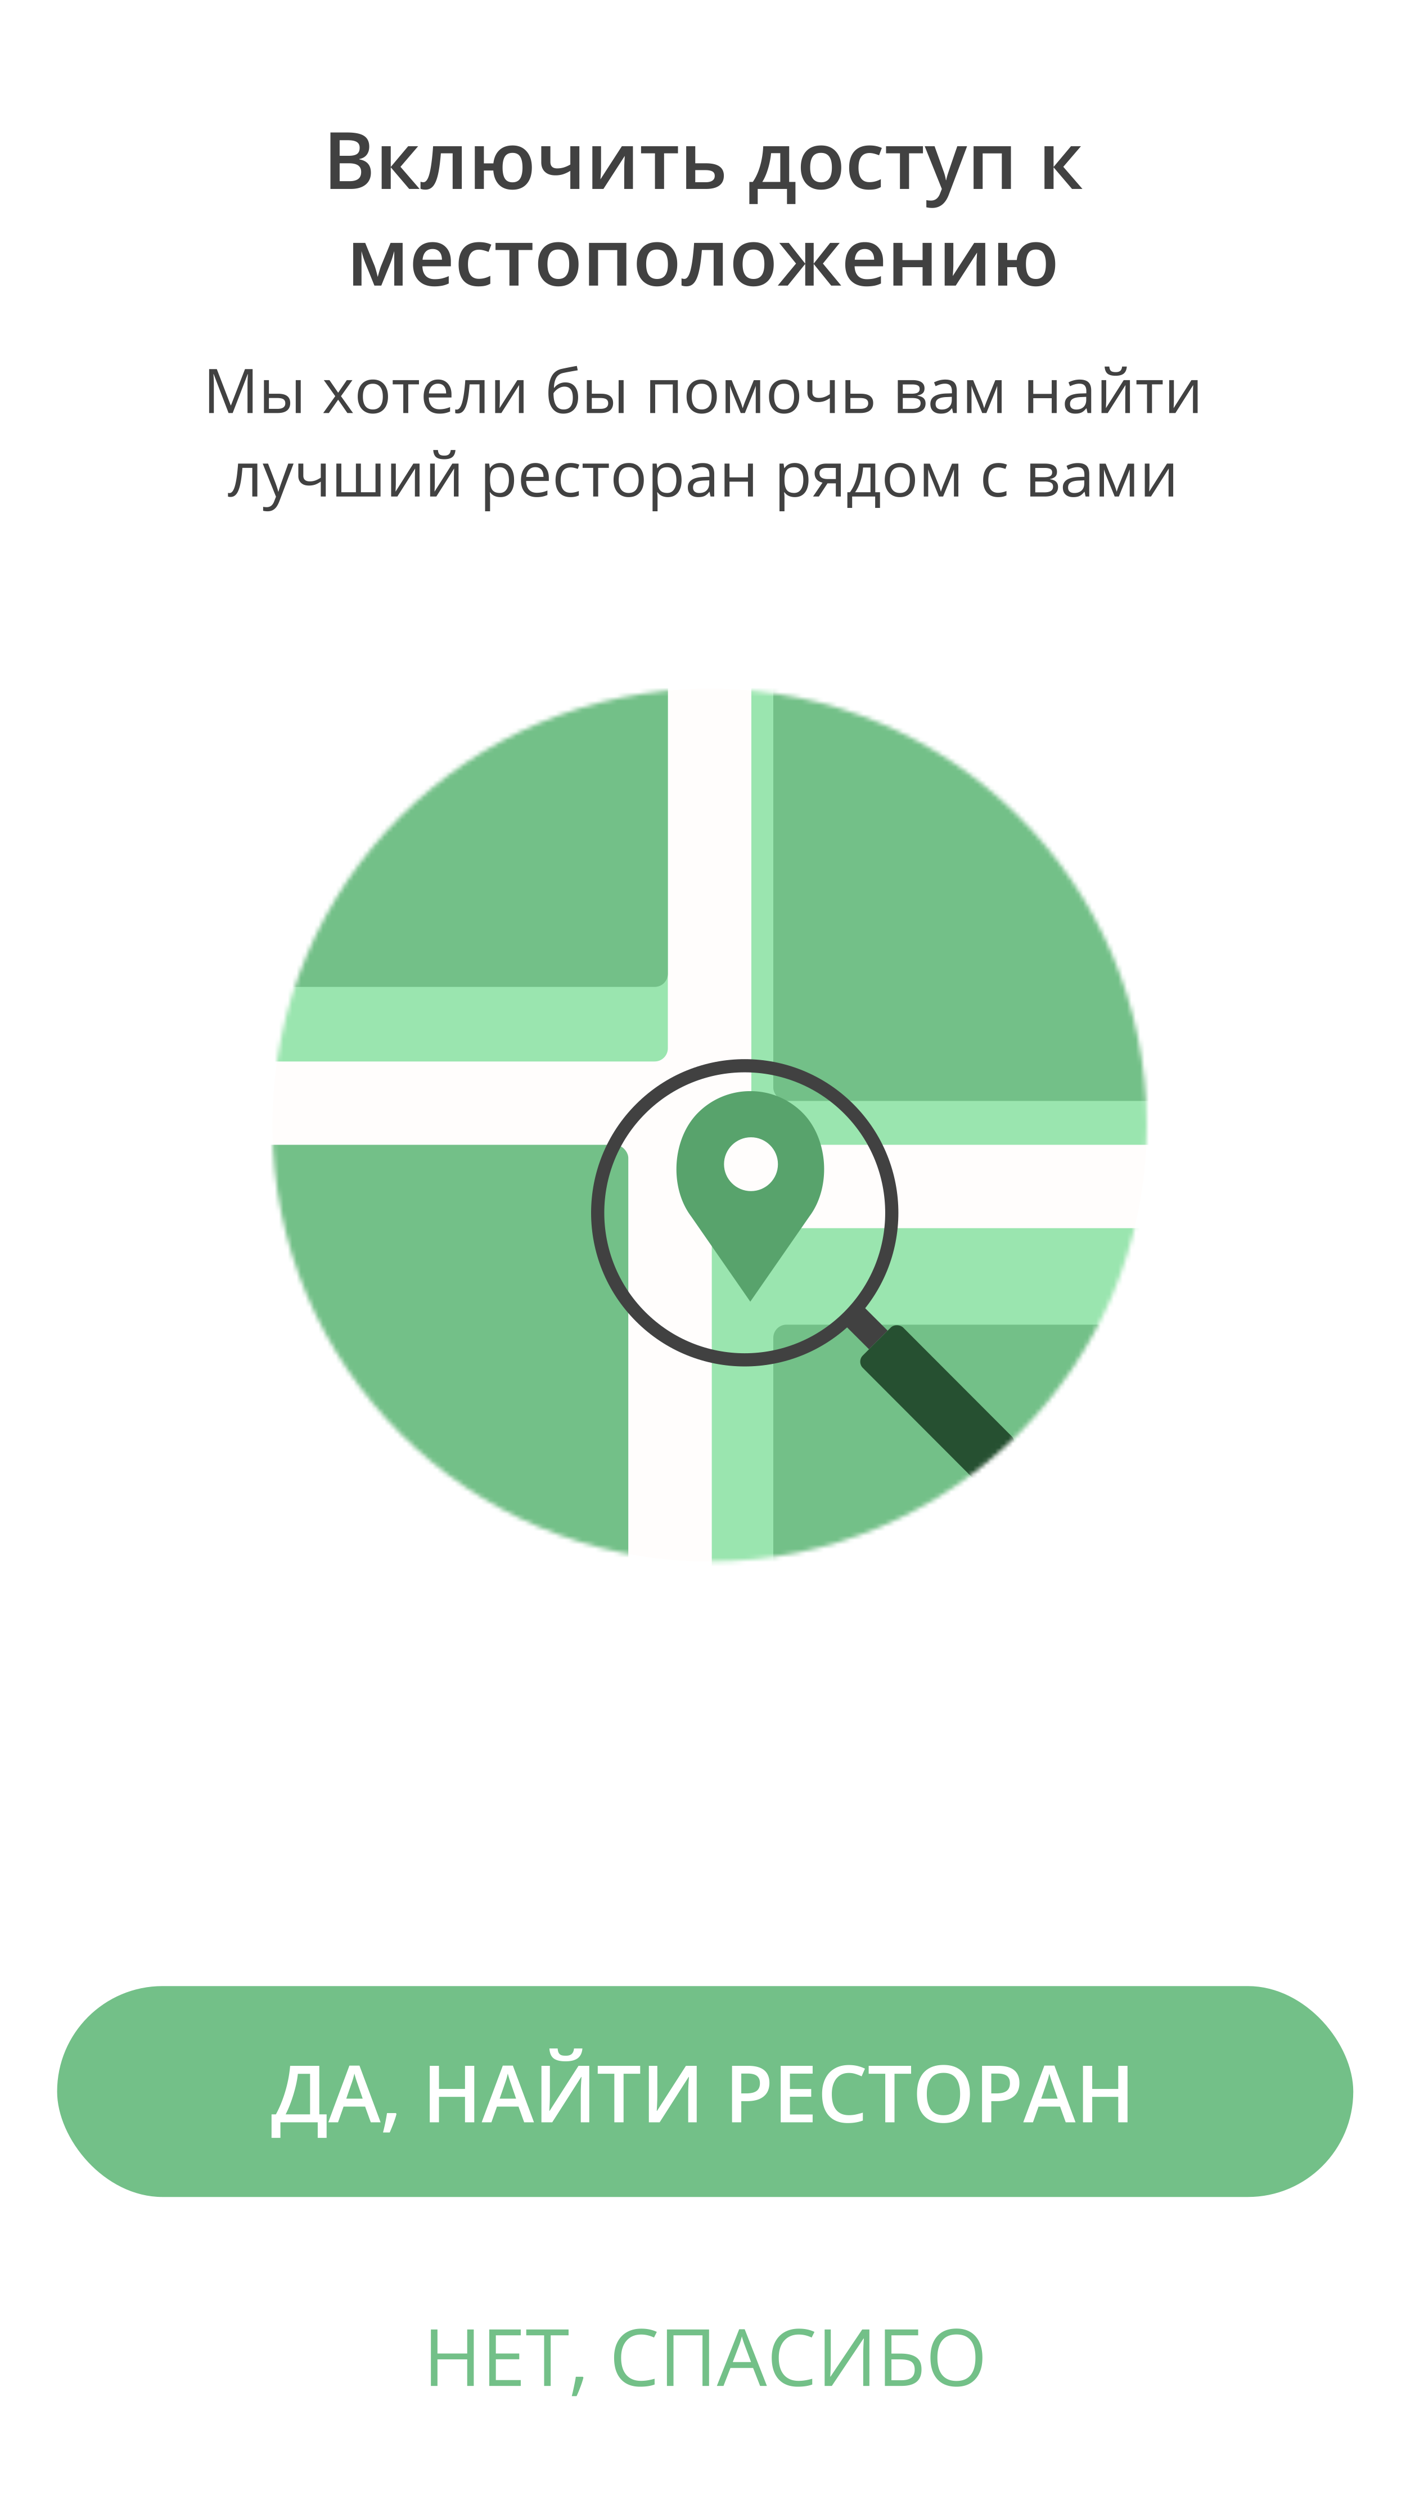<svg width="320" height="569" viewBox="0 0 320 569" fill="none" xmlns="http://www.w3.org/2000/svg"><path fill="#fff" d="M0 0h320v569H0z"/><path d="M75.203 30.15h3.815c1.77 0 3.046.258 3.832.774.79.515 1.186 1.33 1.186 2.443 0 .75-.193 1.374-.58 1.872-.387.498-.943.812-1.67.94v.089c.903.17 1.565.506 1.986 1.01.428.498.642 1.175.642 2.03 0 1.155-.404 2.06-1.213 2.716-.803.65-1.922.976-3.357.976h-4.64V30.15zm2.1 5.309h2.022c.88 0 1.52-.138 1.925-.413.404-.281.606-.756.606-1.424 0-.603-.22-1.04-.659-1.31-.433-.269-1.125-.404-2.074-.404h-1.82v3.551zm0 1.705v4.07h2.233c.879 0 1.541-.168 1.986-.502.452-.34.677-.873.677-1.6 0-.667-.228-1.162-.685-1.484-.457-.323-1.152-.484-2.083-.484h-2.127zm15.593-3.885h2.267l-4.016 4.685L95.505 43h-2.373l-4.201-4.93V43h-2.066v-9.72h2.066v4.719l3.963-4.72zM105.103 43h-2.083v-8.103h-2.681c-.164 2.085-.387 3.714-.668 4.886-.275 1.172-.639 2.027-1.09 2.567-.445.539-1.025.808-1.74.808-.451 0-.83-.064-1.134-.193v-1.617c.217.082.434.123.65.123.598 0 1.067-.671 1.407-2.013.345-1.348.615-3.407.808-6.179h6.531V43zm15.943-4.878c0 1.594-.39 2.836-1.169 3.727-.774.884-1.855 1.327-3.243 1.327-1.278 0-2.294-.375-3.05-1.125-.75-.756-1.187-1.837-1.31-3.243h-2.144V43h-2.066v-9.72h2.066v3.902h2.162c.146-1.29.598-2.291 1.353-3.006.762-.715 1.77-1.073 3.024-1.073 1.348 0 2.414.455 3.199 1.363.785.902 1.178 2.12 1.178 3.656zm-6.662 0c0 1.108.176 1.945.527 2.514.358.568.938.852 1.74.852.797 0 1.374-.284 1.732-.852.357-.569.536-1.407.536-2.514 0-1.096-.179-1.925-.536-2.487-.358-.563-.935-.844-1.732-.844-.802 0-1.382.281-1.74.844-.351.562-.527 1.391-.527 2.487zm10.881-4.843v3.551c0 .996.515 1.494 1.546 1.494a5.31 5.31 0 0 0 1.459-.202c.475-.14.985-.363 1.53-.668V33.28h2.065V43H129.8v-4.122a7.486 7.486 0 0 1-1.653.782 5.802 5.802 0 0 1-1.731.246c-1.014 0-1.805-.26-2.373-.782-.568-.527-.853-1.263-.853-2.206v-3.639h2.075zm11.531 0v4.984c0 .58-.047 1.432-.141 2.557l4.878-7.54h2.523V43h-1.987v-4.895c0-.27.015-.707.044-1.31.035-.604.065-1.043.088-1.318L137.342 43h-2.523v-9.72h1.978zm17.508 0v1.617h-3.164V43h-2.075v-8.103h-3.164v-1.618h8.403zm3.937 3.885h2.435c2.713 0 4.069.938 4.069 2.813 0 .99-.346 1.743-1.037 2.258-.691.51-1.702.765-3.032.765h-4.5v-9.72h2.065v3.884zm4.43 2.865c0-.486-.185-.826-.554-1.02-.369-.193-.89-.29-1.564-.29h-2.312v2.752h2.347c.68 0 1.195-.123 1.547-.37.357-.245.536-.603.536-1.072zm18.369 6.407h-1.925V43h-6.662v3.437h-1.907V41.4h.791c.691-.99 1.239-2.185 1.643-3.585.411-1.407.654-2.918.73-4.536h5.906V41.4h1.424v5.037zm-3.454-5.036v-6.539h-2.092a17.814 17.814 0 0 1-.703 3.569c-.352 1.172-.782 2.162-1.292 2.97h4.087zm13.878-3.278c0 1.588-.407 2.827-1.222 3.718-.814.89-1.948 1.336-3.401 1.336-.908 0-1.711-.205-2.408-.616-.698-.41-1.234-.998-1.609-1.766s-.562-1.658-.562-2.672c0-1.576.404-2.807 1.213-3.691.808-.885 1.948-1.328 3.419-1.328 1.406 0 2.519.455 3.339 1.363.821.902 1.231 2.12 1.231 3.656zm-7.075 0c0 2.244.829 3.366 2.487 3.366 1.641 0 2.461-1.122 2.461-3.366 0-2.22-.826-3.331-2.479-3.331-.867 0-1.497.287-1.889.861-.387.575-.58 1.398-.58 2.47zm13.377 5.054c-1.471 0-2.59-.428-3.358-1.283-.762-.862-1.142-2.095-1.142-3.7 0-1.635.398-2.892 1.195-3.771.803-.879 1.96-1.319 3.472-1.319 1.025 0 1.948.19 2.768.572l-.624 1.66c-.873-.339-1.594-.509-2.162-.509-1.682 0-2.522 1.116-2.522 3.349 0 1.09.208 1.91.624 2.46.421.546 1.037.818 1.845.818.92 0 1.79-.228 2.611-.685v1.801c-.37.217-.765.372-1.187.466-.416.094-.923.14-1.52.14zm12.295-9.897v1.617h-3.164V43h-2.074v-8.103h-3.164v-1.618h8.402zm.396 0h2.25l1.978 5.511c.298.785.498 1.523.597 2.215h.071c.052-.322.149-.712.29-1.17.14-.462.884-2.648 2.232-6.556h2.232l-4.157 11.013c-.756 2.021-2.015 3.032-3.779 3.032-.457 0-.902-.05-1.336-.15V45.54c.31.07.665.105 1.063.105.997 0 1.697-.577 2.101-1.73l.36-.915-3.902-9.72zm19.626 0V43h-2.074v-8.086h-4.36V43h-2.065v-9.72h8.499zm13.667 0h2.268l-4.017 4.685 4.36 5.036h-2.373l-4.201-4.93V43h-2.065v-9.72h2.065v4.719l3.964-4.72zM85.97 63.022l.114-.421c.24-.873.448-1.544.624-2.013l2.18-5.309h2.75V65h-1.907v-7.849l-.158.528c-.263.943-.486 1.637-.668 2.083L86.778 65h-1.564l-2.127-5.273a23.63 23.63 0 0 1-.809-2.576V65h-1.89v-9.72h2.734l2.11 5.15c.187.474.433 1.339.738 2.593zm12.867 2.154c-1.512 0-2.695-.44-3.55-1.319-.85-.884-1.275-2.1-1.275-3.647 0-1.588.395-2.836 1.186-3.744.791-.908 1.878-1.363 3.261-1.363 1.283 0 2.297.39 3.041 1.17.744.779 1.116 1.851 1.116 3.216v1.117h-6.477c.029.943.284 1.67.764 2.18.48.503 1.157.755 2.03.755.575 0 1.108-.053 1.6-.158a8.64 8.64 0 0 0 1.6-.545v1.679c-.504.24-1.014.41-1.529.51a9.44 9.44 0 0 1-1.767.149zm-.378-8.508c-.656 0-1.184.208-1.582.624-.393.416-.627 1.023-.703 1.82h4.412c-.012-.803-.205-1.41-.58-1.82-.375-.416-.89-.624-1.547-.624zm10.424 8.508c-1.471 0-2.59-.428-3.358-1.283-.761-.862-1.142-2.095-1.142-3.7 0-1.635.398-2.892 1.195-3.771.803-.879 1.96-1.319 3.472-1.319 1.025 0 1.948.19 2.768.572l-.624 1.66c-.873-.339-1.593-.509-2.162-.509-1.681 0-2.522 1.116-2.522 3.349 0 1.09.208 1.91.624 2.46.422.546 1.037.818 1.845.818.92 0 1.791-.228 2.611-.685v1.801a4.074 4.074 0 0 1-1.187.466c-.416.094-.923.14-1.52.14zm12.296-9.897v1.617h-3.164V65h-2.075v-8.103h-3.164v-1.618h8.403zm10.494 4.843c0 1.588-.407 2.827-1.222 3.718-.814.89-1.948 1.336-3.401 1.336-.908 0-1.711-.205-2.408-.615-.698-.41-1.234-1-1.609-1.767-.375-.768-.562-1.658-.562-2.672 0-1.576.404-2.807 1.213-3.691.808-.885 1.948-1.328 3.419-1.328 1.406 0 2.519.455 3.339 1.363.821.902 1.231 2.12 1.231 3.656zm-7.075 0c0 2.244.829 3.366 2.487 3.366 1.641 0 2.461-1.122 2.461-3.366 0-2.22-.826-3.331-2.479-3.331-.867 0-1.497.287-1.889.861-.387.575-.58 1.398-.58 2.47zm17.956-4.843V65h-2.075v-8.086h-4.359V65h-2.065v-9.72h8.499zm11.584 4.843c0 1.588-.408 2.827-1.222 3.718-.814.89-1.948 1.336-3.401 1.336-.909 0-1.711-.205-2.409-.615-.697-.41-1.233-1-1.608-1.767-.375-.768-.562-1.658-.562-2.672 0-1.576.404-2.807 1.212-3.691.809-.885 1.949-1.328 3.419-1.328 1.407 0 2.52.455 3.34 1.363.821.902 1.231 2.12 1.231 3.656zm-7.076 0c0 2.244.83 3.366 2.488 3.366 1.64 0 2.461-1.122 2.461-3.366 0-2.22-.826-3.331-2.479-3.331-.867 0-1.497.287-1.889.861-.387.575-.581 1.398-.581 2.47zM164.509 65h-2.083v-8.103h-2.681c-.164 2.085-.387 3.714-.668 4.886-.275 1.172-.639 2.027-1.09 2.567-.445.539-1.025.808-1.74.808-.451 0-.829-.064-1.134-.193v-1.617c.217.082.434.123.651.123.597 0 1.066-.671 1.406-2.013.346-1.348.615-3.407.809-6.179h6.53V65zm11.584-4.878c0 1.588-.407 2.827-1.222 3.718-.814.89-1.948 1.336-3.401 1.336-.908 0-1.711-.205-2.408-.615-.698-.41-1.234-1-1.609-1.767-.375-.768-.562-1.658-.562-2.672 0-1.576.404-2.807 1.213-3.691.808-.885 1.948-1.328 3.418-1.328 1.407 0 2.52.455 3.34 1.363.821.902 1.231 2.12 1.231 3.656zm-7.075 0c0 2.244.829 3.366 2.487 3.366 1.641 0 2.461-1.122 2.461-3.366 0-2.22-.826-3.331-2.479-3.331-.867 0-1.497.287-1.889.861-.387.575-.58 1.398-.58 2.47zM183.265 60v-4.72h1.924V60l3.745-4.72h2.179l-3.823 4.702L191.456 65h-2.276l-3.991-4.93V65h-1.924v-4.93L179.283 65h-2.267l4.157-5.019-3.815-4.702h2.18l3.727 4.72zm13.939 5.177c-1.512 0-2.695-.44-3.551-1.319-.849-.884-1.274-2.1-1.274-3.647 0-1.588.395-2.836 1.186-3.744.791-.908 1.878-1.363 3.261-1.363 1.283 0 2.297.39 3.041 1.17.744.779 1.116 1.851 1.116 3.216v1.117h-6.477c.029.943.284 1.67.765 2.18.48.503 1.157.755 2.03.755.574 0 1.107-.053 1.599-.158a8.616 8.616 0 0 0 1.6-.545v1.679c-.504.24-1.014.41-1.529.51a9.44 9.44 0 0 1-1.767.149zm-.378-8.508c-.656 0-1.183.208-1.582.624-.392.416-.627 1.023-.703 1.82h4.412c-.012-.803-.205-1.41-.58-1.82-.375-.416-.891-.624-1.547-.624zm8.57-1.389v3.903h4.579V55.28h2.065V65h-2.065v-4.192h-4.579V65h-2.066v-9.72h2.066zm11.583 0v4.984c0 .58-.046 1.432-.14 2.557l4.878-7.54h2.522V65h-1.986v-4.895c0-.27.015-.707.044-1.31.035-.604.064-1.043.088-1.318L217.524 65h-2.522v-9.72h1.977zm23.186 4.843c0 1.594-.39 2.836-1.169 3.727-.773.884-1.854 1.327-3.243 1.327-1.277 0-2.294-.375-3.05-1.125-.75-.756-1.186-1.837-1.309-3.243h-2.145V65h-2.065v-9.72h2.065v3.902h2.162c.147-1.29.598-2.291 1.354-3.006.761-.715 1.769-1.073 3.023-1.073 1.348 0 2.414.455 3.199 1.363.785.902 1.178 2.12 1.178 3.656zm-6.662 0c0 1.108.176 1.945.527 2.514.358.568.938.852 1.741.852.796 0 1.374-.284 1.731-.852.357-.569.536-1.407.536-2.514 0-1.096-.179-1.925-.536-2.487-.357-.563-.935-.844-1.731-.844-.803 0-1.383.281-1.741.844-.351.562-.527 1.391-.527 2.487zM52.02 94l-3.391-8.86h-.055c.064.702.096 1.536.096 2.503V94h-1.073v-9.994h1.75l3.165 8.244h.054l3.193-8.244h1.736V94h-1.162v-6.44c0-.738.032-1.54.096-2.406h-.055L52.956 94h-.937zm9.187-4.395h2.044c.953 0 1.657.177 2.112.533.46.35.69.877.69 1.579 0 .752-.243 1.321-.73 1.709-.484.383-1.197.574-2.14.574h-3.11v-7.492h1.134v3.097zM68.447 94H67.31v-7.492h1.135V94zm-7.24-3.418v2.468h1.92c1.204 0 1.806-.422 1.806-1.265 0-.42-.14-.724-.417-.916-.278-.191-.752-.287-1.422-.287h-1.887zm15.094-.417l-2.605-3.657h1.292l1.976 2.87 1.969-2.87h1.278l-2.605 3.657L80.348 94h-1.285l-2.1-3.035L74.846 94H73.56l2.74-3.835zm12.004.082c0 1.221-.308 2.176-.923 2.864-.615.684-1.465 1.026-2.55 1.026-.67 0-1.265-.157-1.784-.472a3.113 3.113 0 0 1-1.203-1.354c-.283-.587-.424-1.276-.424-2.064 0-1.221.305-2.171.916-2.85.61-.684 1.458-1.026 2.543-1.026 1.048 0 1.88.349 2.495 1.046.62.697.93 1.64.93 2.83zm-5.708 0c0 .957.191 1.686.574 2.188.383.5.945.751 1.688.751s1.306-.248 1.689-.745c.387-.5.58-1.232.58-2.194 0-.952-.193-1.675-.58-2.167-.383-.497-.95-.745-1.702-.745-.743 0-1.304.244-1.682.731-.378.488-.567 1.215-.567 2.181zm12.756-2.769h-2.434V94h-1.135v-6.522h-2.406v-.97h5.975v.97zm4.647 6.66c-1.107 0-1.982-.338-2.625-1.012-.638-.674-.957-1.611-.957-2.81 0-1.207.296-2.167.889-2.877.597-.711 1.396-1.067 2.399-1.067.939 0 1.682.31 2.229.93.546.615.82 1.428.82 2.44v.718h-5.161c.023.88.243 1.547.663 2.003.424.456 1.018.683 1.784.683a6.04 6.04 0 0 0 2.393-.505v1.011a5.808 5.808 0 0 1-1.142.37 6.158 6.158 0 0 1-1.292.116zm-.308-6.816c-.601 0-1.082.196-1.442.588-.356.392-.565.934-.629 1.627h3.917c0-.715-.159-1.262-.478-1.64-.319-.383-.775-.575-1.368-.575zM110.282 94h-1.148v-6.522h-2.249c-.123 1.623-.294 2.91-.513 3.863-.219.952-.504 1.65-.854 2.092-.347.442-.789.663-1.327.663-.246 0-.442-.028-.587-.082v-.841c.1.027.214.04.341.04.524 0 .941-.553 1.251-1.66.31-1.108.545-2.79.704-5.045h4.382V94zm3.48-7.492v4.75l-.048 1.245-.021.39 4.054-6.385h1.415V94h-1.059v-4.58l.02-.902.034-.89L114.11 94h-1.415v-7.492h1.067zm11.053 3c0-1.64.242-2.918.725-3.834.483-.92 1.249-1.495 2.297-1.723a94.936 94.936 0 0 1 3.445-.677l.212.998c-1.581.265-2.711.474-3.39.63-.661.15-1.158.505-1.491 1.066-.328.56-.508 1.324-.54 2.29h.082a2.945 2.945 0 0 1 1.094-.902 3.148 3.148 0 0 1 1.401-.329c.921 0 1.639.299 2.154.896.515.597.772 1.424.772 2.481 0 1.172-.298 2.088-.895 2.748-.597.657-1.429.985-2.495.985-1.053 0-1.878-.404-2.475-1.21-.597-.807-.896-1.946-.896-3.418zm3.473 3.678c1.39 0 2.085-.886 2.085-2.659 0-1.69-.631-2.536-1.894-2.536-.346 0-.681.073-1.004.219a3.42 3.42 0 0 0-.882.567c-.265.237-.47.481-.615.732 0 1.198.189 2.112.567 2.741.378.624.959.936 1.743.936zm6.405-3.582h2.044c.953 0 1.657.178 2.113.534.46.35.69.877.69 1.579 0 .752-.244 1.321-.731 1.709-.483.383-1.197.574-2.14.574h-3.11v-7.492h1.134v3.097zm7.24 4.396h-1.135v-7.492h1.135V94zm-7.24-3.418v2.468h1.921c1.203 0 1.805-.422 1.805-1.265 0-.42-.139-.724-.417-.916-.278-.191-.752-.287-1.422-.287h-1.887zM149.117 94h-1.135v-7.492h6.289V94h-1.148v-6.508h-4.006V94zm14.028-3.753c0 1.221-.308 2.176-.923 2.864-.616.684-1.465 1.026-2.55 1.026-.67 0-1.265-.157-1.784-.472a3.106 3.106 0 0 1-1.203-1.354c-.283-.587-.424-1.276-.424-2.064 0-1.221.305-2.171.916-2.85.61-.684 1.458-1.026 2.543-1.026 1.048 0 1.88.349 2.495 1.046.62.697.93 1.64.93 2.83zm-5.708 0c0 .957.191 1.686.574 2.188.383.5.945.751 1.688.751s1.306-.248 1.689-.745c.387-.5.581-1.232.581-2.194 0-.952-.194-1.675-.581-2.167-.383-.497-.95-.745-1.702-.745-.743 0-1.304.244-1.682.731-.378.488-.567 1.215-.567 2.181zm11.593 2.66l.212-.636.294-.807 2.03-4.942h1.443V94h-1.005v-6.186l-.137.396-.396 1.046L169.536 94h-.95l-1.935-4.758a14.103 14.103 0 0 1-.499-1.428V94h-1.011v-7.478h1.387l1.962 4.75c.196.502.376 1.046.54 1.634zm12.872-2.66c0 1.221-.307 2.176-.923 2.864-.615.684-1.465 1.026-2.549 1.026-.67 0-1.265-.157-1.784-.472-.52-.314-.921-.766-1.204-1.354-.282-.587-.423-1.276-.423-2.064 0-1.221.305-2.171.916-2.85.61-.684 1.458-1.026 2.543-1.026 1.048 0 1.879.349 2.495 1.046.619.697.929 1.64.929 2.83zm-5.708 0c0 .957.192 1.686.575 2.188.382.5.945.751 1.688.751s1.306-.248 1.689-.745c.387-.5.581-1.232.581-2.194 0-.952-.194-1.675-.581-2.167-.383-.497-.951-.745-1.703-.745-.742 0-1.303.244-1.681.731-.379.488-.568 1.215-.568 2.181zm8.702-3.74v2.735c0 .875.5 1.313 1.498 1.313.414 0 .811-.064 1.189-.192.378-.127.807-.344 1.285-.65v-3.205h1.135V94h-1.135v-3.39c-.478.328-.923.56-1.333.697a4.446 4.446 0 0 1-1.381.198c-.747 0-1.333-.196-1.757-.588-.423-.392-.635-.923-.635-1.593v-2.816h1.134zm8.655 3.097h2.31c1.914 0 2.871.705 2.871 2.113 0 .738-.25 1.303-.752 1.695-.496.392-1.225.588-2.187.588h-3.377v-7.492h1.135v3.097zm0 .978v2.468h2.187c.602 0 1.062-.105 1.381-.315.319-.21.479-.526.479-.95 0-.415-.148-.718-.445-.909-.291-.196-.774-.294-1.449-.294h-2.153zm16.864-2.194c0 .487-.141.859-.424 1.114-.278.25-.67.42-1.176.506v.061c.638.087 1.103.274 1.395.56.296.288.444.684.444 1.19 0 .698-.257 1.235-.772 1.614-.511.378-1.258.567-2.242.567h-3.302v-7.492h3.288c1.859 0 2.789.626 2.789 1.88zm-.895 3.356c0-.406-.155-.7-.465-.882-.306-.186-.814-.28-1.525-.28h-2.057v2.468h2.085c1.308 0 1.962-.435 1.962-1.306zm-.212-3.247c0-.365-.142-.622-.424-.772-.278-.155-.702-.233-1.272-.233h-2.139v2.112h1.921c.701 0 1.196-.086 1.483-.26.287-.172.431-.455.431-.847zM216.916 94l-.226-1.066h-.054c-.374.469-.748.788-1.121.957-.369.164-.832.246-1.388.246-.743 0-1.326-.192-1.75-.575-.419-.382-.629-.927-.629-1.633 0-1.513 1.21-2.306 3.63-2.38l1.271-.04v-.465c0-.588-.127-1.02-.382-1.299-.251-.282-.654-.424-1.21-.424-.625 0-1.331.192-2.119.575l-.349-.869c.369-.2.772-.357 1.21-.471a5.29 5.29 0 0 1 1.326-.171c.893 0 1.554.198 1.982.594.433.397.65 1.033.65 1.908V94h-.841zm-2.563-.8c.706 0 1.26-.194 1.661-.58.405-.388.608-.93.608-1.628v-.677l-1.135.048c-.902.032-1.554.174-1.955.424-.396.246-.594.631-.594 1.155 0 .41.123.723.369.937.25.214.599.321 1.046.321zm9.638-.294l.212-.636.294-.806 2.03-4.942h1.443V94h-1.005v-6.186l-.137.396-.396 1.046L224.497 94h-.95l-1.935-4.758a14.103 14.103 0 0 1-.499-1.428V94h-1.011v-7.478h1.387l1.962 4.75c.196.502.376 1.046.54 1.634zm11.177-6.398v3.138h4.197v-3.138h1.135V94h-1.135v-3.377h-4.197V94h-1.135v-7.492h1.135zM247.514 94l-.226-1.066h-.055c-.373.469-.747.788-1.121.957-.369.164-.831.246-1.387.246-.743 0-1.327-.192-1.75-.575-.42-.382-.629-.927-.629-1.633 0-1.513 1.21-2.306 3.63-2.38l1.271-.04v-.465c0-.588-.128-1.02-.383-1.299-.25-.282-.654-.424-1.21-.424-.624 0-1.33.192-2.119.575l-.348-.869c.369-.2.772-.357 1.209-.471a5.304 5.304 0 0 1 1.327-.171c.893 0 1.554.198 1.982.594.433.397.649 1.033.649 1.908V94h-.84zm-2.564-.8c.707 0 1.26-.194 1.661-.58.406-.388.609-.93.609-1.628v-.677l-1.135.048c-.902.032-1.554.174-1.955.424-.397.246-.595.631-.595 1.155 0 .41.123.723.369.937.251.214.6.321 1.046.321zm6.816-6.692v4.75l-.048 1.245-.021.39 4.054-6.385h1.415V94h-1.06v-4.58l.021-.902.034-.89L252.114 94h-1.415v-7.492h1.067zm2.139-.991c-.843 0-1.458-.162-1.845-.486-.388-.328-.604-.866-.65-1.613h1.067c.041.474.164.804.369.991.209.187.572.28 1.087.28.469 0 .815-.1 1.039-.3.228-.2.367-.524.417-.971h1.073c-.055.72-.285 1.25-.691 1.593-.405.337-1.027.506-1.866.506zm10.719 1.962h-2.434V94h-1.134v-6.522h-2.407v-.97h5.975v.97zm2.55-.971v4.75l-.048 1.245-.021.39 4.054-6.385h1.415V94h-1.059v-4.58l.02-.902.034-.89L267.522 94h-1.415v-7.492h1.067zM58.568 113H57.42v-6.521h-2.25c-.122 1.622-.293 2.909-.512 3.862-.218.952-.503 1.65-.854 2.092-.347.442-.789.663-1.327.663a1.73 1.73 0 0 1-.587-.082v-.841c.1.027.214.041.341.041.524 0 .941-.554 1.251-1.661.31-1.108.545-2.789.705-5.045h4.381V113zm1.224-7.492h1.217l1.64 4.272c.36.976.584 1.68.67 2.113h.055c.06-.233.182-.629.37-1.19.19-.565.81-2.297 1.859-5.195h1.216l-3.22 8.531c-.318.843-.692 1.44-1.12 1.791-.424.356-.946.533-1.566.533-.346 0-.688-.038-1.025-.116v-.909c.25.055.53.082.84.082.78 0 1.336-.438 1.669-1.313l.416-1.066-3.021-7.533zm9.242 0v2.734c0 .875.5 1.313 1.497 1.313a3.69 3.69 0 0 0 1.19-.192c.378-.127.806-.344 1.285-.649v-3.206h1.135V113h-1.135v-3.391c-.479.329-.923.561-1.333.698a4.455 4.455 0 0 1-1.381.198c-.747 0-1.333-.196-1.757-.588-.424-.392-.636-.923-.636-1.593v-2.816h1.135zm13.105 6.514h3.322v-6.514h1.148V113H76.554v-7.492h1.135v6.514h3.315v-6.514h1.135v6.514zm7.95-6.514v4.751l-.048 1.244-.02.39 4.053-6.385h1.415V113h-1.06v-4.58l.021-.902.034-.889L90.438 113h-1.416v-7.492h1.067zm8.873 0v4.751l-.048 1.244-.02.39 4.053-6.385h1.415V113h-1.059v-4.58l.02-.902.034-.889L99.311 113h-1.416v-7.492h1.067zm2.14-.991c-.844 0-1.459-.162-1.846-.486-.388-.328-.604-.866-.65-1.613h1.067c.04.474.164.804.369.991.21.187.572.28 1.087.28.469 0 .816-.1 1.039-.3.228-.201.367-.524.417-.971h1.073c-.054.72-.285 1.251-.69 1.593-.406.337-1.028.506-1.866.506zm12.79 8.62c-.488 0-.935-.089-1.34-.267a2.54 2.54 0 0 1-1.012-.834h-.082c.055.438.082.852.082 1.244v3.083h-1.135v-10.855h.923l.157 1.025h.055c.292-.41.631-.706 1.019-.888.387-.183.831-.274 1.333-.274.993 0 1.759.34 2.296 1.019.543.679.814 1.631.814 2.857 0 1.231-.276 2.188-.827 2.871-.547.679-1.308 1.019-2.283 1.019zm-.164-6.802c-.766 0-1.32.212-1.662.636-.341.424-.517 1.098-.526 2.023v.253c0 1.053.175 1.807.526 2.263.351.451.914.677 1.689.677.647 0 1.153-.263 1.517-.787.37-.524.554-1.246.554-2.167 0-.934-.184-1.649-.554-2.146-.364-.501-.879-.752-1.544-.752zm8.428 6.802c-1.107 0-1.982-.338-2.625-1.012-.638-.674-.957-1.611-.957-2.81 0-1.207.296-2.167.889-2.877.597-.711 1.397-1.067 2.399-1.067.939 0 1.682.31 2.229.93.547.615.82 1.428.82 2.44v.718h-5.161c.023.88.244 1.547.663 2.003.424.456 1.019.684 1.784.684.807 0 1.604-.169 2.393-.506v1.011a5.761 5.761 0 0 1-1.142.37 6.193 6.193 0 0 1-1.292.116zm-.307-6.816c-.602 0-1.083.196-1.443.588-.355.392-.565.934-.629 1.627h3.917c0-.715-.159-1.262-.478-1.64-.319-.383-.775-.575-1.367-.575zm7.998 6.816c-1.085 0-1.926-.333-2.523-.998-.592-.67-.888-1.616-.888-2.837 0-1.253.3-2.222.902-2.906.606-.683 1.467-1.025 2.584-1.025.36 0 .72.039 1.08.116.36.078.643.169.848.274l-.349.964a4.958 4.958 0 0 0-.82-.246 3.523 3.523 0 0 0-.786-.103c-1.523 0-2.284.971-2.284 2.912 0 .921.185 1.627.554 2.119.374.492.925.739 1.654.739.625 0 1.265-.135 1.921-.404v1.005c-.501.26-1.132.39-1.893.39zm8.729-6.658h-2.433V113h-1.135v-6.521h-2.406v-.971h5.974v.971zm7.95 2.768c0 1.221-.307 2.176-.922 2.864-.616.684-1.466 1.026-2.55 1.026-.67 0-1.265-.158-1.784-.472-.52-.314-.921-.766-1.204-1.353-.282-.588-.423-1.277-.423-2.065 0-1.221.305-2.171.916-2.851.61-.683 1.458-1.025 2.543-1.025 1.048 0 1.879.349 2.495 1.046.619.697.929 1.641.929 2.83zm-5.708 0c0 .957.192 1.686.575 2.188.382.501.945.752 1.688.752s1.306-.249 1.689-.746c.387-.501.581-1.232.581-2.194 0-.952-.194-1.675-.581-2.167-.383-.497-.951-.745-1.703-.745-.742 0-1.303.244-1.681.731-.379.488-.568 1.215-.568 2.181zm11.191 3.89c-.488 0-.934-.089-1.34-.267a2.546 2.546 0 0 1-1.012-.834h-.082c.055.438.082.852.082 1.244v3.083h-1.135v-10.855h.923l.158 1.025h.054c.292-.41.631-.706 1.019-.888.387-.183.831-.274 1.333-.274.993 0 1.759.34 2.297 1.019.542.679.813 1.631.813 2.857 0 1.231-.276 2.188-.827 2.871-.547.679-1.308 1.019-2.283 1.019zm-.164-6.802c-.766 0-1.32.212-1.661.636-.342.424-.518 1.098-.527 2.023v.253c0 1.053.176 1.807.527 2.263.351.451.913.677 1.688.677.647 0 1.153-.263 1.518-.787.369-.524.553-1.246.553-2.167 0-.934-.184-1.649-.553-2.146-.365-.501-.88-.752-1.545-.752zm9.871 6.665l-.226-1.066h-.054c-.374.469-.748.788-1.122.957-.369.164-.831.246-1.387.246-.743 0-1.326-.192-1.75-.575-.42-.382-.629-.927-.629-1.633 0-1.513 1.21-2.306 3.63-2.379l1.271-.041v-.465c0-.588-.127-1.021-.383-1.299-.25-.282-.654-.424-1.21-.424-.624 0-1.33.192-2.119.575l-.348-.869c.369-.2.772-.357 1.21-.471a5.29 5.29 0 0 1 1.326-.171c.893 0 1.554.198 1.982.594.433.397.65 1.033.65 1.908V113h-.841zm-2.564-.8c.707 0 1.26-.193 1.661-.581.406-.387.609-.93.609-1.627v-.677l-1.135.048c-.902.032-1.554.173-1.955.424-.396.246-.595.631-.595 1.155 0 .411.123.723.369.937.251.214.6.321 1.046.321zm6.884-6.692v3.138h4.197v-3.138h1.135V113h-1.135v-3.377h-4.197V113h-1.135v-7.492h1.135zm14.861 7.629c-.487 0-.934-.089-1.339-.267a2.54 2.54 0 0 1-1.012-.834h-.082c.055.438.082.852.082 1.244v3.083h-1.135v-10.855h.923l.157 1.025h.055c.292-.41.631-.706 1.018-.888.388-.183.832-.274 1.333-.274.994 0 1.76.34 2.297 1.019.543.679.814 1.631.814 2.857 0 1.231-.276 2.188-.827 2.871-.547.679-1.308 1.019-2.284 1.019zm-.164-6.802c-.765 0-1.319.212-1.661.636-.342.424-.517 1.098-.526 2.023v.253c0 1.053.175 1.807.526 2.263.351.451.914.677 1.689.677.647 0 1.153-.263 1.517-.787.369-.524.554-1.246.554-2.167 0-.934-.185-1.649-.554-2.146-.364-.501-.879-.752-1.545-.752zm5.64 6.665h-1.326l2.153-3.165c-.579-.128-1.023-.374-1.333-.738-.305-.369-.458-.832-.458-1.388 0-.684.23-1.221.691-1.613.46-.392 1.102-.588 1.927-.588h3.336V113h-1.134v-2.994h-1.894L186.373 113zm.144-5.277c0 .866.629 1.298 1.886 1.298h1.826v-2.529h-2.058c-1.103 0-1.654.41-1.654 1.231zm13.767 7.868h-1.1V113h-5.237v2.591h-1.093v-3.569h.587c.611-.829 1.09-1.802 1.436-2.918.346-1.117.526-2.316.54-3.596h3.794v6.514h1.073v3.569zm-2.167-3.569v-5.619h-1.681a12.518 12.518 0 0 1-.588 3.076c-.328 1.035-.739 1.883-1.231 2.543h3.5zm10.138-2.775c0 1.221-.308 2.176-.923 2.864-.615.684-1.465 1.026-2.55 1.026-.67 0-1.264-.158-1.784-.472a3.114 3.114 0 0 1-1.203-1.353c-.283-.588-.424-1.277-.424-2.065 0-1.221.305-2.171.916-2.851.611-.683 1.458-1.025 2.543-1.025 1.048 0 1.88.349 2.495 1.046.62.697.93 1.641.93 2.83zm-5.708 0c0 .957.191 1.686.574 2.188.383.501.946.752 1.689.752.742 0 1.305-.249 1.688-.746.387-.501.581-1.232.581-2.194 0-.952-.194-1.675-.581-2.167-.383-.497-.95-.745-1.702-.745-.743 0-1.303.244-1.682.731-.378.488-.567 1.215-.567 2.181zm11.594 2.659l.212-.635.293-.807 2.031-4.943h1.442V113h-1.005v-6.187l-.136.397-.397 1.046-1.935 4.744h-.95l-1.934-4.758a13.782 13.782 0 0 1-.499-1.429V113h-1.012v-7.479h1.388l1.962 4.751c.196.502.376 1.046.54 1.634zm13.036 1.231c-1.085 0-1.926-.333-2.523-.998-.592-.67-.888-1.616-.888-2.837 0-1.253.3-2.222.902-2.906.606-.683 1.467-1.025 2.584-1.025.36 0 .72.039 1.08.116.36.078.643.169.848.274l-.349.964a4.958 4.958 0 0 0-.82-.246 3.516 3.516 0 0 0-.786-.103c-1.523 0-2.284.971-2.284 2.912 0 .921.185 1.627.554 2.119.374.492.925.739 1.654.739.625 0 1.265-.135 1.921-.404v1.005c-.501.26-1.132.39-1.893.39zm13.391-5.749c0 .487-.141.859-.423 1.114-.278.251-.67.419-1.176.506v.061c.638.087 1.103.274 1.394.561.297.287.445.683.445 1.189 0 .698-.258 1.235-.773 1.614-.51.378-1.258.567-2.242.567h-3.302v-7.492h3.288c1.86 0 2.789.626 2.789 1.88zm-.895 3.356c0-.405-.155-.699-.465-.882-.305-.187-.813-.28-1.524-.28h-2.058v2.468h2.085c1.308 0 1.962-.435 1.962-1.306zm-.212-3.247c0-.365-.141-.622-.424-.772-.278-.155-.702-.233-1.271-.233h-2.14v2.112h1.921c.702 0 1.196-.086 1.483-.259.287-.173.431-.456.431-.848zm7.608 5.503l-.225-1.066h-.055c-.374.469-.747.788-1.121.957-.369.164-.832.246-1.388.246-.743 0-1.326-.192-1.75-.575-.419-.382-.629-.927-.629-1.633 0-1.513 1.21-2.306 3.63-2.379l1.272-.041v-.465c0-.588-.128-1.021-.383-1.299-.251-.282-.654-.424-1.21-.424-.624 0-1.331.192-2.119.575l-.349-.869a5.38 5.38 0 0 1 1.21-.471 5.29 5.29 0 0 1 1.326-.171c.894 0 1.554.198 1.983.594.433.397.649 1.033.649 1.908V113h-.841zm-2.563-.8c.706 0 1.26-.193 1.661-.581.406-.387.608-.93.608-1.627v-.677l-1.134.048c-.903.032-1.554.173-1.955.424-.397.246-.595.631-.595 1.155 0 .411.123.723.369.937.251.214.599.321 1.046.321zm9.639-.294l.211-.635.294-.807 2.031-4.943h1.442V113h-1.005v-6.187l-.137.397-.396 1.046L254.65 113h-.95l-1.934-4.758a13.782 13.782 0 0 1-.499-1.429V113h-1.012v-7.479h1.388l1.961 4.751c.196.502.376 1.046.541 1.634zm7.471-6.398v4.751l-.048 1.244-.02.39 4.054-6.385h1.415V113h-1.06v-4.58l.021-.902.034-.889-4.047 6.371h-1.415v-7.492h1.066z" fill="#414141"/><rect x="13" y="452" width="295" height="48" rx="24" fill="#73C088"/><path d="M61.8 481.198h.993c.85-1.552 1.562-3.296 2.136-5.229a28.937 28.937 0 0 0 1.107-5.819h6.636v11.048h1.661v5.344h-2.022V483h-8.49v3.542H61.8v-5.344zm5.994-9.228c-.129 1.33-.457 2.874-.984 4.632-.528 1.752-1.128 3.284-1.802 4.596h5.563v-9.228h-2.777zM84.388 483l-1.284-3.568h-4.913L76.935 483H74.72l4.807-12.902h2.285L86.62 483h-2.232zm-1.837-5.379l-1.204-3.498a26.33 26.33 0 0 1-.686-2.215 19.65 19.65 0 0 1-.694 2.364l-1.16 3.349h3.744zm7.69 3.489c-.281 1.09-.797 2.494-1.547 4.21h-1.52c.404-1.582.706-3.052.905-4.412h2.03l.132.202zm17.701 1.89h-2.109v-5.792h-5.924V483h-2.1v-12.85h2.1v5.256h5.924v-5.256h2.109V483zm11.356 0l-1.283-3.568h-4.913L111.845 483h-2.215l4.808-12.902h2.285L121.53 483h-2.232zm-1.837-5.379l-1.204-3.498a23.16 23.16 0 0 1-.369-1.107 26.102 26.102 0 0 1-.317-1.108 19.554 19.554 0 0 1-.694 2.364l-1.16 3.349h3.744zm5.766-7.471h1.924v6.68c0 .697-.017 1.403-.052 2.118-.036.709-.062 1.19-.079 1.442h.079l6.565-10.24h2.452V483h-1.933v-6.627c0-1.014.055-2.244.167-3.691h-.071L125.688 483h-2.461v-12.85zm5.51-1.028c-1.242 0-2.153-.223-2.733-.668-.574-.451-.894-1.201-.958-2.25h1.872c.035.422.114.75.237.984.129.235.311.405.545.51.24.1.604.15 1.09.15.574 0 1.011-.126 1.31-.378.298-.258.48-.68.545-1.266h1.907c-.088 1.008-.443 1.746-1.064 2.215-.621.469-1.538.703-2.751.703zM141.921 483h-2.101v-11.048h-3.779v-1.802h9.659v1.802h-3.779V483zm5.757-12.85h1.925v6.68c0 .697-.018 1.403-.053 2.118-.035.709-.062 1.19-.079 1.442h.079l6.565-10.24h2.452V483h-1.933v-6.627c0-1.014.055-2.244.167-3.691h-.071L150.139 483h-2.461v-12.85zm27.439 3.885c0 1.342-.439 2.37-1.318 3.085-.879.715-2.13 1.072-3.753 1.072h-1.336V483h-2.101v-12.85h3.701c1.605 0 2.806.329 3.603.985.803.656 1.204 1.623 1.204 2.9zm-6.407 2.391h1.116c1.078 0 1.869-.188 2.373-.563.504-.375.756-.961.756-1.758 0-.738-.226-1.289-.677-1.652-.451-.363-1.154-.545-2.109-.545h-1.459v4.518zM184.952 483h-7.268v-12.85h7.268v1.776h-5.168v3.498h4.843v1.758h-4.843v4.034h5.168V483zm8.253-11.232c-1.207 0-2.156.427-2.848 1.283-.691.855-1.037 2.036-1.037 3.542 0 1.576.331 2.768.993 3.577.668.809 1.632 1.213 2.892 1.213.545 0 1.072-.053 1.582-.158.51-.112 1.04-.252 1.591-.422v1.801c-1.008.381-2.15.572-3.428.572-1.881 0-3.325-.569-4.333-1.705-1.008-1.143-1.512-2.775-1.512-4.896 0-1.336.244-2.505.73-3.507.492-1.002 1.201-1.769 2.127-2.302.926-.534 2.013-.8 3.261-.8 1.312 0 2.525.275 3.638.826l-.756 1.749a10.647 10.647 0 0 0-1.379-.536 4.843 4.843 0 0 0-1.521-.237zM203.585 483h-2.101v-11.048h-3.779v-1.802h9.659v1.802h-3.779V483zm17.165-6.442c0 2.091-.524 3.717-1.573 4.878-1.043 1.16-2.523 1.74-4.439 1.74-1.939 0-3.43-.574-4.473-1.723-1.037-1.154-1.556-2.792-1.556-4.913 0-2.121.521-3.75 1.564-4.887 1.049-1.136 2.543-1.705 4.483-1.705 1.91 0 3.387.577 4.43 1.732 1.043 1.154 1.564 2.78 1.564 4.878zm-9.809 0c0 1.582.32 2.783.958 3.603.639.815 1.585 1.222 2.839 1.222 1.248 0 2.189-.404 2.822-1.213.638-.809.958-2.013.958-3.612 0-1.577-.317-2.772-.95-3.586-.627-.815-1.564-1.222-2.812-1.222-1.26 0-2.212.407-2.857 1.222-.638.814-.958 2.009-.958 3.586zm21.077-2.523c0 1.342-.44 2.37-1.319 3.085-.879.715-2.13 1.072-3.753 1.072h-1.336V483h-2.1v-12.85h3.7c1.605 0 2.807.329 3.603.985.803.656 1.205 1.623 1.205 2.9zm-6.408 2.391h1.117c1.078 0 1.869-.188 2.373-.563.504-.375.755-.961.755-1.758 0-.738-.225-1.289-.676-1.652-.451-.363-1.155-.545-2.11-.545h-1.459v4.518zM242.556 483l-1.284-3.568h-4.913L235.103 483h-2.215l4.807-12.902h2.285L244.788 483h-2.232zm-1.837-5.379l-1.204-3.498a23.16 23.16 0 0 1-.369-1.107 26.102 26.102 0 0 1-.317-1.108c-.158.721-.39 1.509-.694 2.364l-1.16 3.349h3.744zM256.618 483h-2.109v-5.792h-5.924V483h-2.101v-12.85h2.101v5.256h5.924v-5.256h2.109V483z" fill="#fff"/><path d="M107.827 543h-1.494v-6.047h-6.768V543h-1.494v-12.85h1.494v5.467h6.768v-5.467h1.494V543zm10.696 0h-7.163v-12.85h7.163v1.328h-5.669v4.139h5.327v1.319h-5.327v4.728h5.669V543zm6.812 0h-1.494v-11.522h-4.07v-1.328h9.633v1.328h-4.069V543zm7.321-2.092l.132.202a21.46 21.46 0 0 1-.659 2.039c-.287.78-.586 1.503-.897 2.171h-1.098c.158-.609.331-1.362.518-2.258.194-.897.328-1.615.405-2.154h1.599zm13.281-9.606c-1.413 0-2.529.471-3.349 1.415-.815.937-1.222 2.223-1.222 3.858 0 1.682.393 2.983 1.178 3.903.791.914 1.916 1.371 3.375 1.371.896 0 1.919-.161 3.067-.484v1.31c-.89.334-1.989.501-3.296.501-1.892 0-3.354-.574-4.385-1.723-1.026-1.148-1.538-2.78-1.538-4.895 0-1.325.246-2.485.738-3.481.498-.996 1.213-1.764 2.144-2.303.938-.539 2.039-.808 3.305-.808 1.348 0 2.525.246 3.533.738l-.633 1.283c-.972-.457-1.945-.685-2.917-.685zM161.379 543h-1.494v-11.522h-6.601V543h-1.494v-12.85h9.589V543zm11.619 0l-1.6-4.087h-5.15L164.666 543h-1.512l5.08-12.902h1.257L174.545 543h-1.547zm-2.065-5.432l-1.495-3.981a21.406 21.406 0 0 1-.597-1.855 16.714 16.714 0 0 1-.554 1.855l-1.512 3.981h4.158zm10.88-6.266c-1.412 0-2.528.471-3.348 1.415-.815.937-1.222 2.223-1.222 3.858 0 1.682.393 2.983 1.178 3.903.791.914 1.916 1.371 3.375 1.371.896 0 1.919-.161 3.067-.484v1.31c-.89.334-1.989.501-3.296.501-1.892 0-3.354-.574-4.385-1.723-1.026-1.148-1.538-2.78-1.538-4.895 0-1.325.246-2.485.738-3.481.498-.996 1.213-1.764 2.144-2.303.938-.539 2.039-.808 3.305-.808 1.348 0 2.525.246 3.533.738l-.633 1.283c-.972-.457-1.945-.685-2.918-.685zm5.872-1.152h1.397v7.146c0 1.318-.041 2.511-.123 3.577h.07l7.207-10.723h1.635V543h-1.406v-7.075c0-1.178.05-2.414.149-3.709h-.079L189.319 543h-1.634v-12.85zm22.043 9.106c0 1.277-.381 2.221-1.143 2.83-.756.609-1.898.914-3.428.914h-3.761v-12.85h7.576v1.328h-6.082v4.157h1.995c1.131 0 2.051.132 2.76.395.709.258 1.233.642 1.573 1.152.34.509.51 1.201.51 2.074zm-6.838 2.452h2.1c1.114 0 1.922-.19 2.426-.571.51-.381.765-1.008.765-1.881 0-.832-.258-1.424-.774-1.776-.515-.351-1.415-.527-2.698-.527h-1.819v4.755zm20.698-5.15c0 2.056-.522 3.673-1.565 4.851-1.037 1.178-2.481 1.767-4.333 1.767-1.892 0-3.354-.577-4.385-1.732-1.026-1.16-1.538-2.795-1.538-4.904 0-2.092.515-3.712 1.546-4.86 1.032-1.155 2.497-1.732 4.395-1.732 1.846 0 3.287.586 4.324 1.758 1.037 1.172 1.556 2.789 1.556 4.852zm-10.239 0c0 1.74.369 3.061 1.107 3.963.744.897 1.822 1.345 3.234 1.345 1.424 0 2.499-.448 3.226-1.345.727-.896 1.09-2.217 1.09-3.963 0-1.729-.363-3.038-1.09-3.929-.721-.897-1.79-1.345-3.208-1.345-1.424 0-2.508.451-3.252 1.354-.738.896-1.107 2.203-1.107 3.92z" fill="#73C088"/><ellipse cx="161.5" cy="256.05" rx="99.5" ry="99.325" fill="#FFFDFC"/><mask id="a" maskUnits="userSpaceOnUse" x="62" y="156" width="199" height="200"><ellipse cx="161.5" cy="256.05" rx="99.5" ry="99.325" fill="#FFEDDE"/></mask><g mask="url(#a)"><rect x="162" y="279.509" width="140" height="115.796" rx="3" fill="#9AE5AF"/><rect x="176" y="301.47" width="126" height="115.796" rx="3" fill="#73C088"/><rect x="37" y="260.542" width="106" height="115.796" rx="3" fill="#73C088"/><rect x="171" y="144.746" width="139" height="115.796" rx="3" fill="#9AE5AF"/><rect x="176" y="134.763" width="117" height="115.796" rx="3" fill="#73C088"/><rect x="37" y="125.779" width="115" height="115.796" rx="3" fill="#9AE5AF"/><rect x="44" y="108.809" width="108" height="115.796" rx="3" fill="#73C088"/><circle r="33.469" transform="rotate(-44.95 418.34 -66.849)" stroke="#414141" stroke-width="3"/><path fill="#414141" d="M191.417 300.718l4.243-4.235 6.364 6.352-4.243 4.236z"/><rect width="12.989" height="38.966" rx="2" transform="rotate(-44.95 472.016 -80.674)" fill="#265031"/><g clip-path="url(#b)"><path d="M182.649 253.24a16.718 16.718 0 0 0-11.887-4.915 16.716 16.716 0 0 0-11.887 4.915c-5.875 5.865-6.606 16.899-1.581 23.585l13.468 19.416 13.448-19.389c5.045-6.713 4.315-17.747-1.561-23.612z" fill="#58A36C"/><path d="M170.917 258.826c-3.382 0-6.136 2.748-6.136 6.125s2.754 6.126 6.136 6.126c3.383 0 6.137-2.749 6.137-6.126 0-3.377-2.754-6.125-6.137-6.125z" fill="#FFFDFC"/></g></g><defs><clipPath id="b"><path fill="#fff" transform="translate(146.761 248.325)" d="M0 0h48v47.916H0z"/></clipPath></defs></svg>
